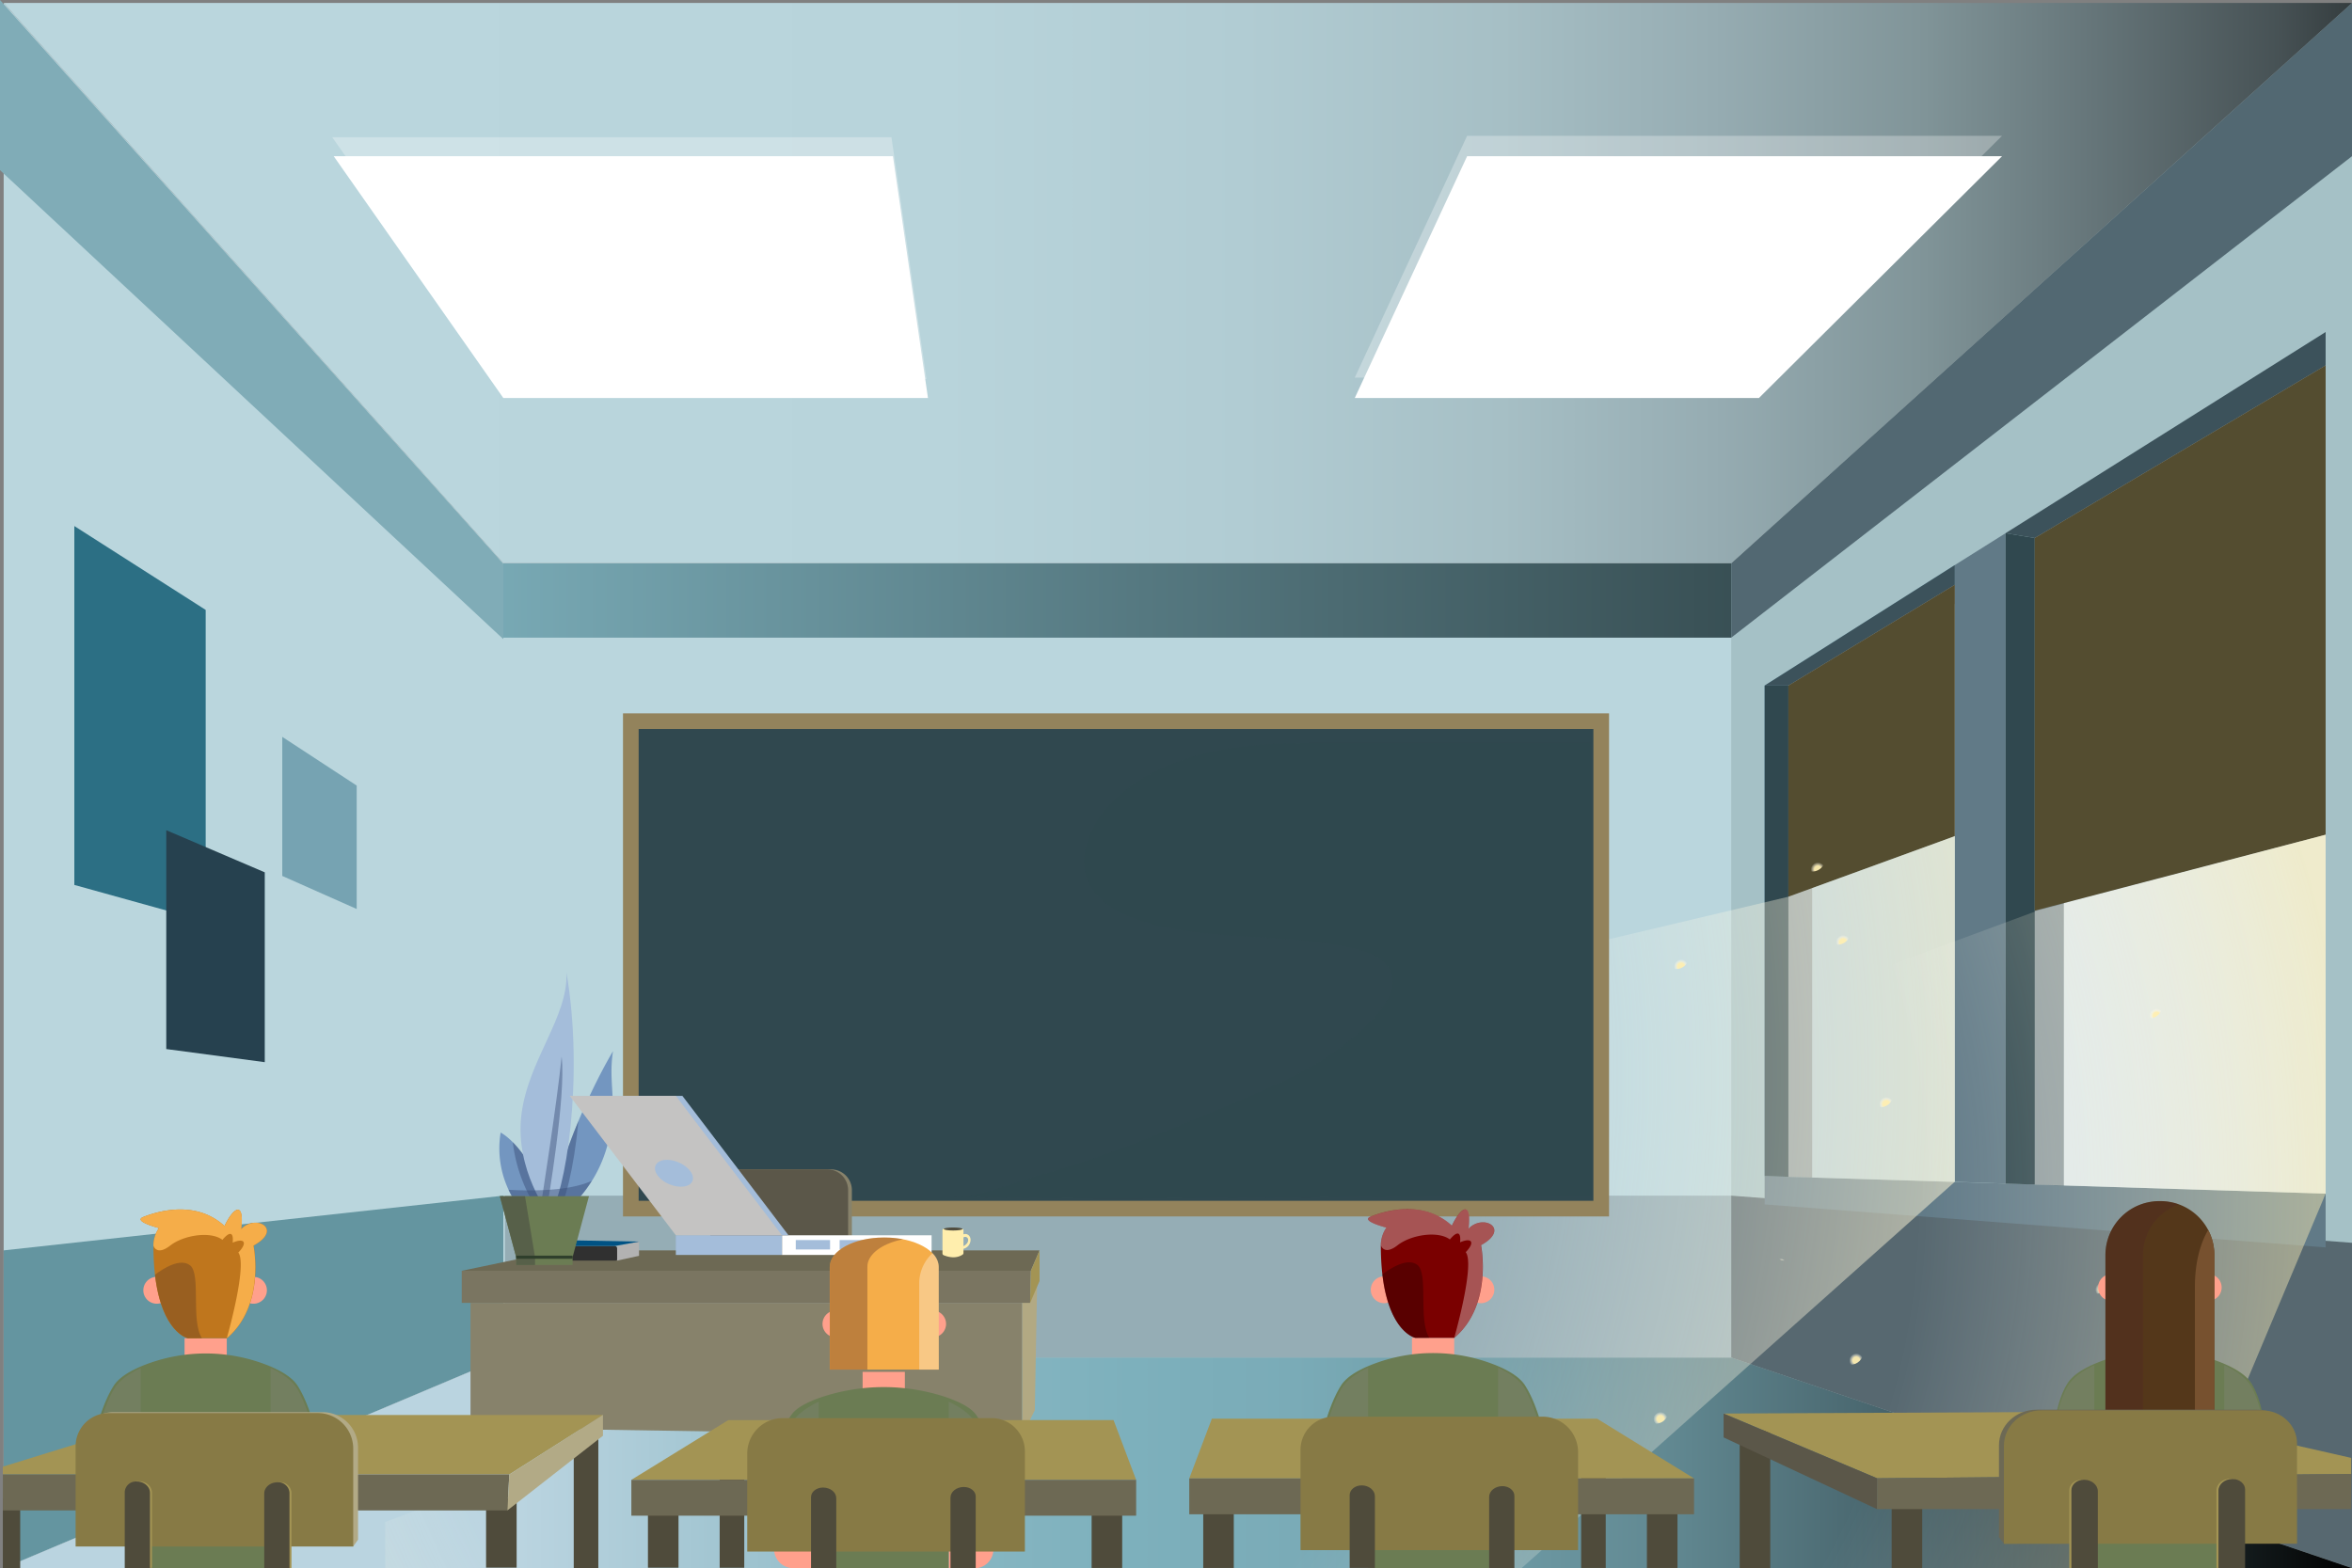 <svg xmlns="http://www.w3.org/2000/svg" xmlns:xlink="http://www.w3.org/1999/xlink" viewBox="0 0 751.17 500.99"><rect x="0" y="0" width="751.17" height="500.99" fill="#808080" stroke="none"/><defs><style>.cls-1{isolation:isolate;}.cls-2{fill:#bad6dd;}.cls-3{fill:#6495a0;}.cls-4{fill:#80acb7;}.cls-5{fill:#95adb5;}.cls-6{fill:url(#Nueva_muestra_de_degradado_2);}.cls-7{fill:#a5c1c6;}.cls-8{fill:#576870;}.cls-9{fill:#526872;}.cls-10{fill:url(#Nueva_muestra_de_degradado_5);}.cls-11{fill:url(#linear-gradient);}.cls-12,.cls-13,.cls-18,.cls-19{fill:#fff;}.cls-13{opacity:0.29;}.cls-14{fill:#76a3b2;}.cls-15{fill:#617a87;}.cls-16{fill:#3c525b;}.cls-17,.cls-39,.cls-40{fill:#30484f;}.cls-18{opacity:0.46;}.cls-19,.cls-61,.cls-67{opacity:0.33;}.cls-20{fill:#544d30;}.cls-21{fill:url(#Degradado_sin_nombre_18);}.cls-22{opacity:0.5;fill:url(#Degradado_sin_nombre_19);}.cls-23{fill:url(#Nueva_muestra_de_degradado_4);}.cls-24{fill:url(#Nueva_muestra_de_degradado_4-2);}.cls-25{fill:url(#Nueva_muestra_de_degradado_4-3);}.cls-26{fill:url(#Nueva_muestra_de_degradado_4-4);}.cls-27{fill:url(#Nueva_muestra_de_degradado_4-5);}.cls-28{fill:url(#Nueva_muestra_de_degradado_4-6);}.cls-29{fill:url(#Nueva_muestra_de_degradado_4-7);}.cls-30{fill:url(#Nueva_muestra_de_degradado_4-8);}.cls-31{fill:url(#Nueva_muestra_de_degradado_4-9);}.cls-32{fill:url(#Nueva_muestra_de_degradado_4-10);}.cls-33{fill:url(#Nueva_muestra_de_degradado_4-11);}.cls-34{fill:url(#Nueva_muestra_de_degradado_4-12);}.cls-35{fill:url(#Nueva_muestra_de_degradado_4-13);}.cls-36{fill:url(#Nueva_muestra_de_degradado_4-14);}.cls-37{fill:#2c6f84;}.cls-38{fill:#26414f;}.cls-39{stroke:#93835c;stroke-width:5px;}.cls-39,.cls-57{stroke-miterlimit:10;}.cls-40{opacity:0.1;}.cls-40,.cls-53,.cls-67{mix-blend-mode:multiply;}.cls-41{fill:#b2a983;}.cls-42{fill:#6d6954;}.cls-43{fill:#7a7561;}.cls-44{fill:#87826b;}.cls-45{fill:#a39454;}.cls-46{fill:#5b5749;}.cls-47{fill:#303030;}.cls-48{fill:#b2b2b2;}.cls-49{fill:#005284;}.cls-50{fill:#ffeead;}.cls-51{fill:#514d3f;}.cls-52{fill:#7396c0;}.cls-53{fill:#394c77;opacity:0.45;}.cls-54{fill:#a4bdda;}.cls-55{fill:#6b7c53;}.cls-56{fill:#576049;}.cls-57,.cls-73{fill:none;}.cls-57{stroke:#2f3f2c;}.cls-58{fill:#c4c3c2;}.cls-59{fill:#ffa08c;}.cls-60{fill:#7a0000;}.cls-61{fill:#fefefe;mix-blend-mode:overlay;}.cls-62{fill:#2d0101;opacity:0.42;}.cls-63{fill:#737f60;}.cls-64{fill:#bf761d;}.cls-65{fill:#f5ad49;}.cls-66{fill:#995f20;}.cls-67{fill:#512626;}.cls-68{fill:#54371a;}.cls-69{fill:#77512f;}.cls-70{fill:#4f4b3b;}.cls-71{fill:#b2aa86;}.cls-72{fill:#877a45;}</style><linearGradient id="Nueva_muestra_de_degradado_2" x1="127.76" y1="191.8" x2="1080.29" y2="191.8" gradientUnits="userSpaceOnUse"><stop offset="0" stop-color="#7db0bc"/><stop offset="0.25" stop-color="#557880"/><stop offset="0.5" stop-color="#314549"/><stop offset="0.72" stop-color="#161f21"/><stop offset="0.89" stop-color="#060809"/><stop offset="1"/></linearGradient><linearGradient id="Nueva_muestra_de_degradado_5" x1="1.17" y1="467.31" x2="751.17" y2="467.31" gradientUnits="userSpaceOnUse"><stop offset="0.22" stop-color="#bad4e0"/><stop offset="0.33" stop-color="#9bc1cd"/><stop offset="0.42" stop-color="#85b5c1"/><stop offset="0.48" stop-color="#7db0bc"/><stop offset="0.55" stop-color="#7aabb7"/><stop offset="0.62" stop-color="#709ea9"/><stop offset="0.71" stop-color="#618891"/><stop offset="0.79" stop-color="#4b6971"/><stop offset="0.88" stop-color="#2f4246"/><stop offset="0.97" stop-color="#0d1213"/><stop offset="1"/></linearGradient><linearGradient id="linear-gradient" x1="67.23" y1="90.43" x2="817.23" y2="90.43" gradientUnits="userSpaceOnUse"><stop offset="0.06" stop-color="#bad6dd"/><stop offset="0.31" stop-color="#b8d4db"/><stop offset="0.44" stop-color="#b1ccd3"/><stop offset="0.55" stop-color="#a6bfc5"/><stop offset="0.64" stop-color="#96acb2"/><stop offset="0.73" stop-color="#809498"/><stop offset="0.8" stop-color="#66767a"/><stop offset="0.88" stop-color="#475255"/><stop offset="0.94" stop-color="#242a2b"/><stop offset="1"/></linearGradient><radialGradient id="Degradado_sin_nombre_18" cx="188.91" cy="272.03" r="832.01" gradientTransform="translate(13.96 77.42) scale(0.99 0.98)" gradientUnits="userSpaceOnUse"><stop offset="0.32" stop-color="#fff" stop-opacity="0"/><stop offset="0.68" stop-color="#ffeead"/><stop offset="0.8" stop-color="#fff"/></radialGradient><radialGradient id="Degradado_sin_nombre_19" cx="359.02" cy="311.99" r="836.35" gradientTransform="translate(22.97 77.42) scale(0.98 0.98)" gradientUnits="userSpaceOnUse"><stop offset="0.29" stop-color="#fff" stop-opacity="0"/><stop offset="0.46" stop-color="#ffeead"/><stop offset="0.8" stop-color="#fff"/></radialGradient><radialGradient id="Nueva_muestra_de_degradado_4" cx="129.18" cy="-3186.71" r="5.76" gradientTransform="translate(384.13 1925.67) scale(0.49 0.49)" gradientUnits="userSpaceOnUse"><stop offset="0.26" stop-color="#ffefb2" stop-opacity="0.94"/><stop offset="0.54" stop-color="#fff" stop-opacity="0"/></radialGradient><radialGradient id="Nueva_muestra_de_degradado_4-2" cx="219.87" cy="-3168.46" r="5.76" xlink:href="#Nueva_muestra_de_degradado_4"/><radialGradient id="Nueva_muestra_de_degradado_4-3" cx="351.8" cy="-849.69" r="5.76" gradientTransform="translate(204.45 1027.91) scale(0.73 0.72)" xlink:href="#Nueva_muestra_de_degradado_4"/><radialGradient id="Nueva_muestra_de_degradado_4-4" cx="149.84" cy="-948.55" r="5.76" gradientTransform="translate(204.45 1027.91) scale(0.73 0.72)" xlink:href="#Nueva_muestra_de_degradado_4"/><radialGradient id="Nueva_muestra_de_degradado_4-5" cx="129.24" cy="-829.85" r="5.76" gradientTransform="translate(204.45 1027.91) scale(0.73 0.72)" xlink:href="#Nueva_muestra_de_degradado_4"/><radialGradient id="Nueva_muestra_de_degradado_4-6" cx="446.39" cy="-798.13" r="5.76" gradientTransform="translate(204.45 1027.91) scale(0.73 0.72)" xlink:href="#Nueva_muestra_de_degradado_4"/><radialGradient id="Nueva_muestra_de_degradado_4-7" cx="532.05" cy="-824.09" r="5.76" gradientTransform="translate(204.45 1027.91) scale(0.73 0.72)" xlink:href="#Nueva_muestra_de_degradado_4"/><radialGradient id="Nueva_muestra_de_degradado_4-8" cx="545.19" cy="-937.85" r="5.76" gradientTransform="translate(204.45 1027.91) scale(0.73 0.72)" xlink:href="#Nueva_muestra_de_degradado_4"/><radialGradient id="Nueva_muestra_de_degradado_4-9" cx="526.3" cy="-1009.67" r="5.76" gradientTransform="translate(204.45 1027.91) scale(0.73 0.72)" xlink:href="#Nueva_muestra_de_degradado_4"/><radialGradient id="Nueva_muestra_de_degradado_4-10" cx="515.26" cy="-1041.96" r="5.76" gradientTransform="translate(204.45 1027.91) scale(0.73 0.72)" xlink:href="#Nueva_muestra_de_degradado_4"/><radialGradient id="Nueva_muestra_de_degradado_4-11" cx="455.41" cy="-998.9" r="5.76" gradientTransform="translate(204.45 1027.91) scale(0.73 0.72)" xlink:href="#Nueva_muestra_de_degradado_4"/><radialGradient id="Nueva_muestra_de_degradado_4-12" cx="663.47" cy="-977.08" r="5.76" gradientTransform="translate(204.45 1027.91) scale(0.73 0.72)" xlink:href="#Nueva_muestra_de_degradado_4"/><radialGradient id="Nueva_muestra_de_degradado_4-13" cx="639.72" cy="-855.45" r="5.76" gradientTransform="translate(204.45 1027.91) scale(0.73 0.72)" xlink:href="#Nueva_muestra_de_degradado_4"/><radialGradient id="Nueva_muestra_de_degradado_4-14" cx="289.62" cy="-3245.74" r="5.76" gradientTransform="translate(429.83 1961.47) scale(0.48 0.48)" xlink:href="#Nueva_muestra_de_degradado_4"/></defs><g class="cls-1"><g id="OBJECTS"><polygon class="cls-2" points="160.75 179.92 1.17 0.94 1.17 500.94 160.75 433.67 160.75 179.92"/><polygon class="cls-3" points="1.17 399.42 160.75 381.94 160.75 433.67 1.17 500.94 1.17 399.42"/><polygon class="cls-4" points="0 54.35 161.24 204.63 161.24 180.64 0 0 0 54.35"/><rect class="cls-2" x="160.75" y="180.03" width="393.76" height="253.75"/><rect class="cls-5" x="161.25" y="381.94" width="393.27" height="51.73"/><rect class="cls-6" x="160.75" y="179.92" width="393.76" height="23.77"/><path class="cls-7" d="M552.91,179.92V433.67l198.26,67.27V.94Zm198,302.54v0Z"/><path class="cls-8" d="M552.91,381.94v51.73l198.26,67.27V397Zm198,100.52v0Z"/><polygon class="cls-9" points="552.91 179.92 751.17 0.94 751.17 49.9 552.91 203.69 552.91 179.92"/><polygon class="cls-10" points="552.91 433.67 160.75 433.67 1.17 500.94 751.17 500.94 552.91 433.67"/><polygon class="cls-11" points="160.75 179.92 552.91 179.92 751.17 0.94 1.17 0.94 160.75 179.92"/><polygon class="cls-12" points="106.58 49.9 285.18 49.9 296.37 127.14 160.75 127.14 106.58 49.9"/><polygon class="cls-13" points="106.11 43.84 284.71 43.84 295.9 121.09 160.29 121.09 106.11 43.84"/><polygon class="cls-12" points="432.68 127.14 468.56 49.9 639.41 49.9 561.76 127.14 432.68 127.14"/><polygon class="cls-13" points="432.68 120.62 468.56 43.38 639.41 43.38 561.76 120.62 432.68 120.62"/><polygon class="cls-14" points="563.58 218.99 563.58 375.68 624.31 377.51 624.31 180.51 563.58 218.99"/><polygon class="cls-15" points="563.58 375.68 563.58 384.73 742.75 398.47 742.75 381.29 563.58 375.68"/><polygon class="cls-15" points="624.31 377.51 624.31 180.51 640.53 170.32 640.53 378.09 624.31 377.51"/><polygon class="cls-16" points="563.58 218.99 578.76 218.99 624.31 192.88 624.31 180.51 563.58 218.99"/><polygon class="cls-17" points="563.58 218.99 563.58 375.68 578.76 376.14 578.76 218.99 563.58 218.99"/><polygon class="cls-18" points="571.17 218.99 571.17 375.92 624.31 377.51 624.31 186.81 571.17 218.99"/><polygon class="cls-16" points="640.53 170.32 742.75 106.06 742.75 124.62 659.16 173.41 640.53 170.32"/><polygon class="cls-17" points="659.16 173.41 659.16 378.71 640.53 378.09 640.53 170.32 659.16 173.41"/><polygon class="cls-18" points="649.84 171.86 649.84 378.4 742.75 381.29 742.75 116.72 649.84 171.86"/><polygon class="cls-19" points="659.16 173.41 742.75 124.62 742.75 381.29 659.16 378.71 659.16 173.41"/><polygon class="cls-20" points="571.17 218.99 571.17 286.45 624.31 267.1 624.31 186.81 571.17 218.99"/><polygon class="cls-20" points="649.84 171.86 649.84 290.92 742.75 266.64 742.75 116.72 649.84 171.86"/><polygon class="cls-21" points="571.17 286.45 2.3 421.15 2.3 500.69 485.94 500.94 624.31 377.51 624.31 267.1 571.17 286.45"/><polygon class="cls-22" points="650.66 290.92 123.04 486.17 123.04 500.92 692.49 500.94 742.75 381.29 742.75 266.64 650.66 290.92"/><path class="cls-23" d="M450.74,359.26a2.84,2.84,0,1,1-2.84-2.82A2.83,2.83,0,0,1,450.74,359.26Z"/><ellipse class="cls-24" cx="492.66" cy="368.23" rx="2.84" ry="2.83"/><path class="cls-25" d="M464.2,413.28a4.19,4.19,0,1,1-4.18-4.16A4.18,4.18,0,0,1,464.2,413.28Z"/><path class="cls-26" d="M317.48,341.78a4.18,4.18,0,1,1-4.18-4.17A4.17,4.17,0,0,1,317.48,341.78Z"/><path class="cls-27" d="M302.52,427.64a4.19,4.19,0,1,1-4.18-4.17A4.17,4.17,0,0,1,302.52,427.64Z"/><path class="cls-28" d="M532.91,450.58a4.19,4.19,0,1,1-4.19-4.16A4.18,4.18,0,0,1,532.91,450.58Z"/><ellipse class="cls-29" cx="590.96" cy="431.8" rx="4.18" ry="4.16"/><path class="cls-30" d="M604.68,349.51a4.18,4.18,0,1,1-4.18-4.16A4.18,4.18,0,0,1,604.68,349.51Z"/><path class="cls-31" d="M591,297.56a4.19,4.19,0,1,1-4.18-4.16A4.18,4.18,0,0,1,591,297.56Z"/><path class="cls-32" d="M582.94,274.2a4.18,4.18,0,1,1-4.18-4.16A4.18,4.18,0,0,1,582.94,274.2Z"/><path class="cls-33" d="M539.46,305.35a4.18,4.18,0,1,1-4.18-4.16A4.18,4.18,0,0,1,539.46,305.35Z"/><path class="cls-34" d="M690.6,321.14a4.18,4.18,0,1,1-4.18-4.17A4.17,4.17,0,0,1,690.6,321.14Z"/><path class="cls-35" d="M673.35,409.12a4.18,4.18,0,1,1-4.18-4.16A4.17,4.17,0,0,1,673.35,409.12Z"/><path class="cls-36" d="M572.55,399.86a2.78,2.78,0,1,1-2.78-2.76A2.78,2.78,0,0,1,572.55,399.86Z"/><polygon class="cls-37" points="23.74 168.04 23.74 282.68 65.69 294.33 65.69 194.83 23.74 168.04"/><polygon class="cls-38" points="53.1 265.2 53.1 335.11 84.56 339.3 84.56 278.66 53.1 265.2"/><polygon class="cls-14" points="90.15 235.38 90.15 279.81 113.92 290.37 113.92 250.94 90.15 235.38"/><rect class="cls-39" x="201.47" y="230.37" width="309.92" height="155.71"/><path class="cls-40" d="M508.32,382.32H462.49c-52.68,0-105.5,1.12-158.16,0,8.66.19,20.1-4.92,28.48-7.21,21.59-5.92,42.5-15,63.21-23.65,16.1-6.73,32.54-14.36,43.89-27.62,3.14-3.66,6-8.53,4.34-13.07s-6.61-6.43-11.16-7.56c-22.23-5.48-46.08-2.18-68-8.85-7.92-2.41-16.25-7-18.38-15a18.69,18.69,0,0,1,.34-9.84c2-7.11,7.06-13.06,12.95-17.51,16.76-12.65,38.35-14.65,58.76-14.65h89.54Z"/><polyline class="cls-41" points="326.42 458.83 330.5 450.44 331.21 411.07 326.42 416.19"/><polygon class="cls-42" points="178.69 399.42 147.47 405.94 329.22 405.94 332.01 399.42 178.69 399.42"/><polygon class="cls-43" points="147.47 405.94 147.47 416.19 328.99 416.19 329.22 405.94 147.47 405.94"/><polygon class="cls-44" points="150.27 416.19 150.27 456.04 326.42 458.83 326.42 416.19 150.27 416.19"/><polygon class="cls-45" points="328.99 416.19 332.01 409.2 332.01 399.42 329.22 405.94 328.99 416.19"/><path class="cls-44" d="M235.2,373.55h30.23a6.64,6.64,0,0,1,6.64,6.64v19.22a0,0,0,0,1,0,0H228a0,0,0,0,1,0,0v-18.7A7.16,7.16,0,0,1,235.2,373.55Z"/><path class="cls-46" d="M234,373.55h30.23a6.64,6.64,0,0,1,6.64,6.64v19.22a0,0,0,0,1,0,0h-44a0,0,0,0,1,0,0v-18.7A7.16,7.16,0,0,1,234,373.55Z"/><path class="cls-47" d="M169.43,402.68h27.21a.47.47,0,0,0,.46-.47v-3.38a.81.81,0,0,0-.81-.81H169.61a.82.82,0,0,0-.82.81V402A.64.64,0,0,0,169.43,402.68Z"/><polygon class="cls-48" points="197.1 398.02 204.09 396.62 204.09 401.16 197.1 402.68 197.1 398.02"/><polygon class="cls-49" points="169.61 398.02 180.33 396.17 204.09 396.62 196.29 398.02 169.61 398.02"/><path class="cls-50" d="M301,393.05v7.32a.62.62,0,0,0,.34.57c1,.42,3.75,1.4,6.11-.18a.63.63,0,0,0,.26-.52v-7.19a.58.58,0,0,0-.56-.6h-5.6A.57.57,0,0,0,301,393.05Z"/><path class="cls-51" d="M307.41,392.58c0,.27-1.36.49-3,.49s-3-.22-3-.49,1.36-.48,3-.48S307.41,392.32,307.41,392.58Z"/><path class="cls-50" d="M308,394.21a1.6,1.6,0,0,1,1.49.5,2.06,2.06,0,0,1,.48,1.47,3,3,0,0,1-2.09,2.69c-.29.09-.7.07-.75-.21s.21-.4.42-.51a3.91,3.91,0,0,0,1.3-1c.44-.61.61-1.71-.32-2a1,1,0,0,0-.95.22c-.18.18-.38.45-.6.34s-.16-.3-.11-.47A1.41,1.41,0,0,1,308,394.21Z"/><path class="cls-52" d="M164.68,384.06a31.09,31.09,0,0,1-4.79-22.28c5.51,3,15.27,15.77,12.68,27.39Z"/><path class="cls-53" d="M163.77,364.87A50,50,0,0,0,172.72,388l.08-.1C174.11,379.11,168.72,369.87,163.77,364.87Z"/><path class="cls-52" d="M180.92,386.66a41.7,41.7,0,0,0,12.86-20.06c4-13.26.29-19.84,2-30.83-9,15.3-19.55,40.64-19.53,53C177.67,389.51,180.92,386.66,180.92,386.66Z"/><path class="cls-53" d="M177.74,388c2.59-2.95,5.56-14.62,7-29.92-4.28,10.24-7.62,20.64-8.33,27.95C177.19,387.32,177.74,388,177.74,388Z"/><path class="cls-54" d="M175.41,388s-11-14.2-8.9-31.79,15-31.25,14.41-45.53C186.72,344.67,180.39,382.36,175.41,388Z"/><path class="cls-53" d="M174.74,385.53s6.13-35.51,4.63-48c-1.42,14.36-6.51,46.77-6.51,46.77Z"/><path class="cls-53" d="M164.68,384.06l7.89,5.11c.1-.42.17-.83.23-1.25h0c.08-.52.13-1,.16-1.56,0-.06,0-.11,0-.16,0-.53,0-1.06,0-1.59h0c0-.07,0-.14,0-.21l.11.07a38.31,38.31,0,0,0,2.32,3.55,7.9,7.9,0,0,0,.92-1.37c-.06.73-.1,1.44-.1,2.11,1.44.75,4.69-2.1,4.69-2.1A37.9,37.9,0,0,0,189,377.2c-7.63,3.52-20.76,3.21-26.59,2.86A25,25,0,0,0,164.68,384.06Z"/><polygon class="cls-55" points="173.87 382.11 159.63 382.11 164.86 401.6 173.87 401.6 182.87 401.6 188.1 382.11 173.87 382.11"/><rect class="cls-55" x="164.86" y="401.6" width="18.01" height="2.48"/><polygon class="cls-56" points="170.88 404.08 170.88 401.6 167.67 382.11 159.63 382.11 164.86 401.6 164.86 404.08 170.88 404.08"/><line class="cls-57" x1="164.86" y1="401.6" x2="182.87" y2="401.6"/><rect class="cls-12" x="249.74" y="394.6" width="47.79" height="6.28"/><rect class="cls-54" x="215.85" y="394.6" width="33.89" height="6.28"/><polygon class="cls-54" points="217.94 350.06 184.05 350.06 217.94 394.6 251.83 394.6 217.94 350.06"/><polygon class="cls-58" points="215.85 350.06 181.96 350.06 215.85 394.6 249.74 394.6 215.85 350.06"/><path class="cls-54" d="M216.73,371.3c3.25,1.39,5.23,4.07,4.41,6s-4.12,2.35-7.37,1-5.23-4.06-4.41-6S213.48,369.91,216.73,371.3Z"/><rect class="cls-54" x="254.15" y="396.12" width="10.95" height="3.01"/><rect class="cls-54" x="268.16" y="396.12" width="10.95" height="3.01"/><path class="cls-59" d="M491.78,467.16l1,17.59a6.33,6.33,0,0,1-6.32,6.67h-8V467.16Z"/><path class="cls-59" d="M423.6,467.16l-1,17.59a6.33,6.33,0,0,0,6.32,6.67h8V467.16Z"/><path class="cls-59" d="M437.79,412a4.29,4.29,0,1,0,4.28-4.29A4.28,4.28,0,0,0,437.79,412Z"/><path class="cls-59" d="M468.67,412a4.29,4.29,0,1,0,4.28-4.29A4.27,4.27,0,0,0,468.67,412Z"/><rect class="cls-59" x="450.95" y="427.36" width="13.49" height="7.1"/><path class="cls-60" d="M473,397.76s3.9,19.07-8.52,29.6H452s-11-2.3-11-29.6a10,10,0,0,1,1.78-5.6s-8.52-2.16-5-3.55,16.33-5.86,25.92,2.9c2.84-5.92,6.39-8.23,5.32,1C473.67,387.56,482.55,392.49,473,397.76Z"/><path class="cls-61" d="M437.81,388.61c3.55-1.38,16.33-5.86,25.92,2.9,2.84-5.92,6.39-8.23,5.32,1,4.62-4.93,13.5,0,3.91,5.27,0,0,3.9,19.07-8.52,29.6,0,0,6.71-23.43,3.68-27.39,2.93-3,2.14-4.84-1.8-3.15.33-3.39-.91-3.72-3.27-.91-3.73-2.81-12.3-1.57-16.69,1.85s-5.36,0-5.36,0a10,10,0,0,1,1.78-5.6S434.26,390,437.81,388.61Z"/><path class="cls-62" d="M452,427.36s-8.36-1.76-10.51-20.28c2.63-2,8.07-5.45,11.22-3,3.57,2.82.17,17.64,3.77,23.25Z"/><path class="cls-55" d="M428.36,442.48c1.73-2.67,5.37-4.81,9.53-6.47a53.65,53.65,0,0,1,39.6,0c4.16,1.66,7.8,3.8,9.53,6.47,5.36,8.3,7.74,23.57,7.74,23.57H478.44v34.82h-41.5V466.05H420.62S423,450.78,428.36,442.48Z"/><path class="cls-63" d="M436.94,436.87v33H420.62s2.38-17,7.74-26.21C430,440.89,433.19,438.66,436.94,436.87Z"/><path class="cls-63" d="M478.44,436.87v33h16.32s-2.38-17-7.74-26.21C485.43,440.89,482.19,438.66,478.44,436.87Z"/><path class="cls-59" d="M99.78,467.28l.94,17.6a6.32,6.32,0,0,1-6.32,6.66h-8V467.28Z"/><path class="cls-59" d="M31.59,467.28l-.94,17.6A6.32,6.32,0,0,0,37,491.54h8V467.28Z"/><path class="cls-59" d="M45.78,412.16a4.29,4.29,0,1,0,4.29-4.28A4.29,4.29,0,0,0,45.78,412.16Z"/><path class="cls-59" d="M76.66,412.16a4.29,4.29,0,1,0,4.28-4.28A4.29,4.29,0,0,0,76.66,412.16Z"/><rect class="cls-59" x="58.94" y="427.48" width="13.49" height="7.1"/><path class="cls-64" d="M81,397.88s3.91,19.08-8.52,29.6H60s-11-2.3-11-29.6a9.94,9.94,0,0,1,1.77-5.59s-8.52-2.17-5-3.55,16.33-5.87,25.92,2.89c2.84-5.92,6.39-8.22,5.33,1C81.66,387.68,90.54,392.62,81,397.88Z"/><path class="cls-65" d="M45.8,388.74c3.55-1.39,16.33-5.87,25.92,2.89,2.84-5.92,6.39-8.22,5.33,1,4.61-4.94,13.49,0,3.9,5.26,0,0,3.91,19.08-8.52,29.6,0,0,6.71-23.43,3.68-27.38,2.94-3,2.15-4.85-1.8-3.16.34-3.38-.9-3.72-3.27-.9-3.72-2.82-12.29-1.58-16.69,1.84s-5.35,0-5.35,0a9.94,9.94,0,0,1,1.77-5.59S42.25,390.12,45.8,388.74Z"/><path class="cls-66" d="M60,427.48s-8.35-1.75-10.5-20.28c2.62-2,8.06-5.45,11.21-3,3.57,2.81.17,17.63,3.77,23.24Z"/><path class="cls-55" d="M36.36,442.59c1.72-2.66,5.37-4.8,9.52-6.46a53.77,53.77,0,0,1,39.61,0c4.15,1.66,7.8,3.8,9.52,6.46,5.36,8.3,7.75,23.56,7.75,23.56H86.43v34.79H44.94V466.15H28.61S31,450.89,36.36,442.59Z"/><path class="cls-63" d="M44.94,437v33H28.61s2.39-17,7.75-26.22C38,441,41.18,438.78,44.94,437Z"/><path class="cls-63" d="M86.43,437v33h16.33s-2.39-17-7.75-26.22C93.42,441,90.19,438.78,86.43,437Z"/><path class="cls-59" d="M248.15,478l-.94,16.62a6.13,6.13,0,0,0,6.32,6.3h8V478Z"/><path class="cls-59" d="M316.34,478l.94,16.62A6.13,6.13,0,0,1,311,501h-8V478Z"/><path class="cls-59" d="M302.15,422.9a4.29,4.29,0,1,1-4.29-4.28A4.29,4.29,0,0,1,302.15,422.9Z"/><path class="cls-59" d="M271.27,422.9a4.29,4.29,0,1,1-4.28-4.28A4.29,4.29,0,0,1,271.27,422.9Z"/><rect class="cls-59" x="275.5" y="438.23" width="13.49" height="7.1"/><path class="cls-55" d="M311.57,451.73c-1.72-2.25-5.37-4-9.52-5.45a63.12,63.12,0,0,0-39.61,0c-4.15,1.41-7.8,3.2-9.52,5.45-5.36,7-4.91,19.87-4.91,19.87H261.5V501H303V471.6l13.52.42S316.93,458.73,311.57,451.73Z"/><path class="cls-63" d="M303,447.74v33l13.52.56s.42-17.54-4.94-26.77C310,451.76,306.75,449.53,303,447.74Z"/><path class="cls-63" d="M261.5,447.74v33H248s-.45-17,4.91-26.21C254.51,451.76,257.74,449.53,261.5,447.74Z"/><path class="cls-65" d="M299.82,437.51H265V404.68c0-5.17,7.71-9.36,17.22-9.36h.35c9.51,0,17.22,4.19,17.22,9.36Z"/><path class="cls-67" d="M288.43,395.88a30.19,30.19,0,0,0-5.83-.56h-.35c-9.51,0-17.22,4.19-17.22,9.36v32.83h12V404.68C277,400.62,281.79,397.18,288.43,395.88Z"/><path class="cls-61" d="M293.58,437.51h6.24V404.68a6.26,6.26,0,0,0-2-4.36,13.14,13.14,0,0,0-4.24,10Z"/><path class="cls-59" d="M655.54,466.39,654.6,484a6.33,6.33,0,0,0,6.32,6.67h8V466.39Z"/><path class="cls-59" d="M723.73,466.39l.94,17.59a6.33,6.33,0,0,1-6.32,6.67h-8V466.39Z"/><path class="cls-59" d="M709.54,411.26a4.29,4.29,0,1,1-4.29-4.28A4.29,4.29,0,0,1,709.54,411.26Z"/><path class="cls-59" d="M678.66,411.26a4.29,4.29,0,1,1-4.28-4.28A4.29,4.29,0,0,1,678.66,411.26Z"/><rect class="cls-59" x="682.89" y="426.58" width="13.49" height="7.1"/><path class="cls-55" d="M719,441.84c-1.72-2.71-5.37-4.87-9.52-6.56a53.09,53.09,0,0,0-39.61,0c-4.15,1.69-7.8,3.85-9.52,6.56-5.36,8.41-4.91,23.87-4.91,23.87h13.49V501h41.49V465.71l13.52.51S724.32,450.25,719,441.84Z"/><path class="cls-63" d="M710.38,436.1v33l13.52.55s.42-17.53-4.94-26.77C717.37,440.11,714.14,437.88,710.38,436.1Z"/><path class="cls-63" d="M668.89,436.1v33H655.4s-.45-17,4.91-26.22C661.9,440.11,665.13,437.88,668.89,436.1Z"/><path class="cls-68" d="M707.2,461.29H672.42V400.9a17.22,17.22,0,0,1,17.22-17.22H690A17.21,17.21,0,0,1,707.2,400.9Z"/><path class="cls-67" d="M695.82,384.72a17.11,17.11,0,0,0-5.83-1h-.35a17.22,17.22,0,0,0-17.22,17.22v60.39h12V400.9A17.2,17.2,0,0,1,695.82,384.72Z"/><path class="cls-69" d="M701,461.29h6.23V400.9a17.11,17.11,0,0,0-2-8c-2.12,3.62-4.24,9.46-4.24,18.39Z"/><rect class="cls-70" x="155.24" y="478.68" width="9.76" height="22.09"/><rect class="cls-70" x="183.24" y="459.59" width="7.85" height="41.36"/><path class="cls-70" d="M6.45,478.89H.91v22.05H6.45Z"/><path class="cls-45" d="M192.57,452H54.39L.91,468.51V471H162.66Z"/><path class="cls-42" d="M162.66,471H.91V482.5H162Z"/><polygon class="cls-71" points="162.03 482.5 192.57 458.63 192.57 451.95 162.66 471.04 162.03 482.5"/><path class="cls-71" d="M25.63,493.74v-32A10.61,10.61,0,0,1,36.24,451.1H103a11.35,11.35,0,0,1,11.35,11.35v29.38L112.81,494Z"/><path class="cls-72" d="M24.15,494v-32a10.6,10.6,0,0,1,10.6-10.61h66.72a11.35,11.35,0,0,1,11.34,11.35V494Z"/><path class="cls-45" d="M44.3,473.16h0c2.34,0,4.24,1.63,4.24,3.64v24.05H40.48V476.44A3.58,3.58,0,0,1,44.3,473.16Z"/><path class="cls-70" d="M43.66,473.25h0c2.34,0,4.24,1.63,4.24,3.64v24.05H39.84V476.53A3.58,3.58,0,0,1,43.66,473.25Z"/><path class="cls-45" d="M89.25,473.49h0a3.58,3.58,0,0,1,3.84,3.25v24.19H85V477.08C85,475.09,86.92,473.49,89.25,473.49Z"/><path class="cls-70" d="M88.62,473.5h0a3.58,3.58,0,0,1,3.83,3.26v24.18H84.39V477.09C84.39,475.11,86.28,473.5,88.62,473.5Z"/><rect class="cls-70" x="604.15" y="477.63" width="9.76" height="23.24"/><rect class="cls-70" x="555.62" y="456.87" width="9.76" height="44.07"/><path class="cls-45" d="M685.71,450.9l-135.23.64,49,20.68,151.43-1.39v-5.12Z"/><polygon class="cls-46" points="550.48 451.54 550.48 459.17 599.48 482.08 599.48 472.22 550.48 451.54"/><path class="cls-42" d="M599.48,472.22v9.86H750.91V470.83Z"/><path class="cls-42" d="M732.06,492.92v-32c0-5.86-5-10.61-11.2-10.61H650.42c-6.62,0-12,5.08-12,11.35V491l1.57,2.12Z"/><path class="cls-72" d="M733.62,493.13v-32c0-5.86-5-10.61-11.2-10.61H652c-6.61,0-12,5.08-12,11.35v31.29Z"/><path class="cls-45" d="M712.35,472.34h0c-2.48,0-4.48,1.68-4.48,3.75v24.76h8.51V475.71C716.38,473.85,714.57,472.34,712.35,472.34Z"/><path class="cls-70" d="M713,472.44h0c-2.48,0-4.48,1.67-4.48,3.74v24.76h8.51V475.81C717.05,474,715.24,472.44,713,472.44Z"/><path class="cls-45" d="M664.88,472.67h0c-2.24,0-4,1.5-4,3.36V501h8.51v-24.6C669.34,474.33,667.34,472.67,664.88,472.67Z"/><path class="cls-70" d="M665.55,472.68h0c-2.23,0-4,1.51-4,3.36V501H670v-24.6C670,474.34,668,472.68,665.55,472.68Z"/><rect class="cls-70" x="384.28" y="479.9" width="9.76" height="20.97"/><rect class="cls-70" x="525.98" y="479.9" width="9.76" height="20.97"/><rect class="cls-70" x="504.98" y="460.39" width="7.85" height="40.48"/><polygon class="cls-45" points="387.04 453.18 510.07 453.18 541.04 472.27 379.82 472.27 387.04 453.18"/><rect class="cls-42" x="379.82" y="472.27" width="161.22" height="11.45"/><path class="cls-72" d="M415.35,495.18v-32A10.61,10.61,0,0,1,426,452.54h66.72A11.35,11.35,0,0,1,504,463.89v31.29Z"/><path class="cls-70" d="M434.87,474.49h0c2.34,0,4.24,1.55,4.24,3.47v22.91h-8.06V477.61C431.05,475.89,432.76,474.49,434.87,474.49Z"/><path class="cls-70" d="M479.83,474.73h0c2.11,0,3.83,1.39,3.83,3.11v23.1H475.6V478.16C475.6,476.27,477.49,474.73,479.83,474.73Z"/><rect class="cls-70" x="348.64" y="472.93" width="9.76" height="27.94" transform="translate(707.04 973.8) rotate(180)"/><rect class="cls-70" x="206.94" y="480.36" width="9.76" height="20.44" transform="translate(423.64 981.15) rotate(180)"/><rect class="cls-70" x="229.85" y="460.84" width="7.85" height="39.97" transform="translate(467.55 961.65) rotate(180)"/><polygon class="cls-45" points="355.64 453.63 232.61 453.63 201.64 472.72 362.85 472.72 355.64 453.63"/><rect class="cls-42" x="201.64" y="472.72" width="161.22" height="11.45"/><path class="cls-72" d="M327.32,495.63v-32A10.61,10.61,0,0,0,316.72,453H250a11.35,11.35,0,0,0-11.35,11.35v31.29Z"/><path class="cls-70" d="M307.81,475h0c-2.35,0-4.25,1.53-4.25,3.41V501h8.06V478C311.62,476.32,309.92,475,307.81,475Z"/><path class="cls-70" d="M262.85,475.18h0c-2.12,0-3.83,1.37-3.83,3.06V501h8.06V478.56C267.08,476.69,265.19,475.18,262.85,475.18Z"/><path class="cls-73" d="M1.17,0V500.94h750V0ZM750.91,482.46v0Z"/></g></g></svg>